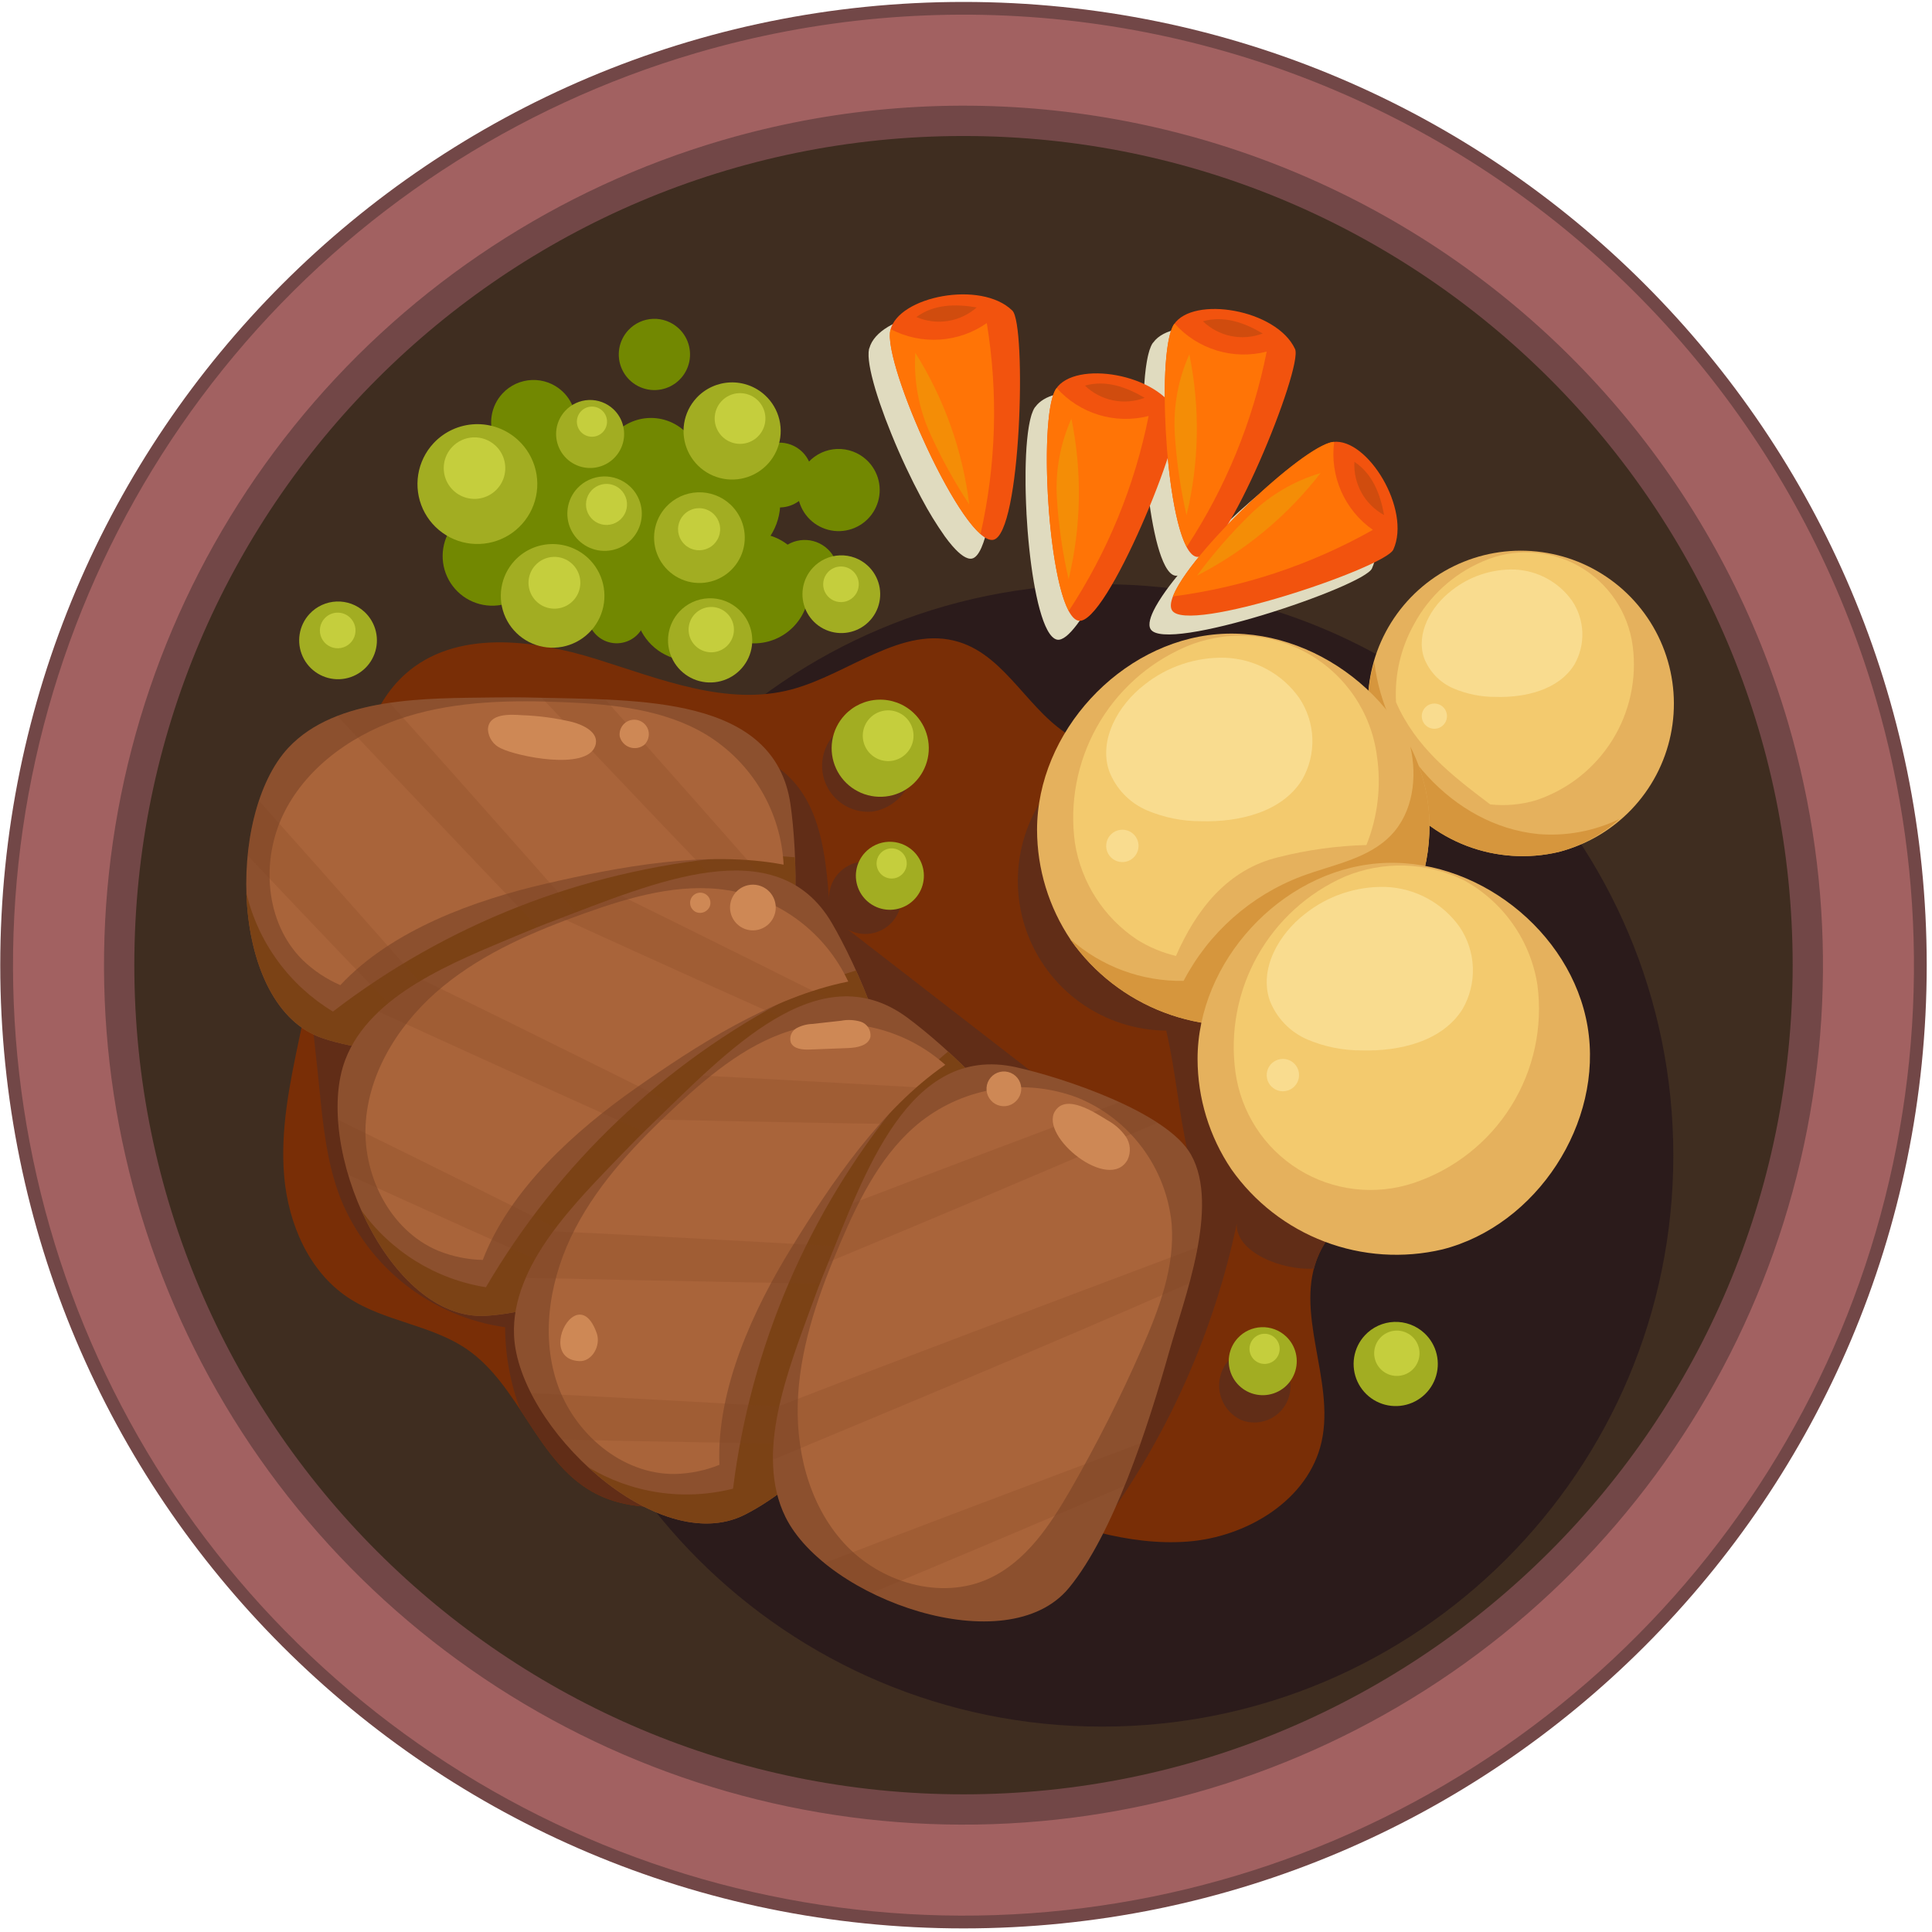 <svg width="192" height="192" viewBox="0 0 192 192" fill="none" xmlns="http://www.w3.org/2000/svg">
<path d="M95.75 191.642C148.618 191.642 191.475 148.784 191.475 95.917C191.475 43.05 148.618 0.192 95.75 0.192C42.883 0.192 0.025 43.05 0.025 95.917C0.025 148.784 42.883 191.642 95.75 191.642Z" fill="#724747"/>
<path d="M95.751 178.319C141.26 178.319 178.153 141.426 178.153 95.917C178.153 50.408 141.26 13.515 95.751 13.515C50.241 13.515 13.349 50.408 13.349 95.917C13.349 141.426 50.241 178.319 95.751 178.319Z" fill="#3F2D20"/>
<path d="M186.381 69.303C191.645 87.228 191.474 106.311 185.892 124.14C180.31 141.968 169.567 157.741 155.02 169.463C140.474 181.186 122.778 188.332 104.171 189.997C85.563 191.663 66.88 187.773 50.483 178.821C34.086 169.868 20.712 156.254 12.052 139.7C3.393 123.147 -0.164 104.397 1.832 85.822C3.829 67.247 11.288 49.681 23.268 35.346C35.247 21.011 51.208 10.549 69.133 5.285C81.035 1.79 93.509 0.673 105.843 1.998C118.177 3.324 130.129 7.066 141.016 13.011C151.904 18.955 161.514 26.986 169.297 36.645C177.081 46.303 182.886 57.401 186.381 69.303ZM71.684 13.962C55.475 18.722 41.042 28.181 30.209 41.144C19.376 54.107 12.63 69.991 10.825 86.788C9.019 103.585 12.235 120.54 20.066 135.509C27.896 150.478 39.99 162.788 54.817 170.884C69.644 178.98 86.539 182.497 103.365 180.991C120.191 179.485 136.193 173.024 149.347 162.423C162.501 151.823 172.216 137.56 177.263 121.438C182.311 105.317 182.465 88.06 177.705 71.851C174.545 61.089 169.296 51.054 162.257 42.32C155.219 33.586 146.529 26.324 136.684 20.949C126.839 15.573 116.032 12.19 104.879 10.991C93.726 9.792 82.447 10.802 71.684 13.962Z" fill="#A26161"/>
<path d="M109.528 171.589C140.879 171.589 166.293 146.174 166.293 114.824C166.293 83.474 140.879 58.059 109.528 58.059C78.178 58.059 52.763 83.474 52.763 114.824C52.763 146.174 78.178 171.589 109.528 171.589Z" fill="#2B1B1B"/>
<path d="M86.401 34.586C86.391 34.622 86.37 34.654 86.362 34.686C86.323 34.891 86.308 35.1 86.318 35.309C86.318 35.343 86.318 35.374 86.318 35.409C86.331 35.677 86.36 35.944 86.403 36.209C86.412 36.264 86.421 36.318 86.43 36.375C86.481 36.675 86.547 36.994 86.63 37.34C86.643 37.395 86.659 37.453 86.673 37.51C86.764 37.876 86.866 38.258 86.987 38.664L87.001 38.711C87.123 39.117 87.26 39.544 87.409 39.983C87.427 40.036 87.444 40.088 87.462 40.142C87.611 40.578 87.773 41.028 87.945 41.486C87.971 41.558 87.998 41.629 88.025 41.701C88.199 42.162 88.382 42.629 88.575 43.101L88.652 43.288C88.852 43.788 89.066 44.288 89.285 44.788C89.514 45.312 89.75 45.834 89.994 46.354L90.024 46.419C90.258 46.919 90.498 47.413 90.74 47.899L90.811 48.041C91.053 48.523 91.296 48.993 91.542 49.452L91.597 49.552C92.278 50.844 93.041 52.09 93.882 53.284L93.928 53.348C94.164 53.671 94.394 53.964 94.619 54.223L94.665 54.276C95.408 55.126 96.072 55.602 96.579 55.513C99.379 55.013 99.898 34.128 98.491 32.74C95.415 29.709 87.314 31.294 86.401 34.586Z" fill="#E0DBBF"/>
<path d="M130.47 45.792C130.433 45.792 130.395 45.786 130.359 45.792C130.153 45.826 129.952 45.884 129.759 45.965C129.727 45.977 129.698 45.986 129.666 46C129.421 46.104 129.182 46.222 128.95 46.353L128.801 46.436C128.539 46.587 128.262 46.758 127.968 46.953L127.821 47.053C127.509 47.263 127.186 47.491 126.846 47.744L126.812 47.769C126.473 48.023 126.12 48.299 125.759 48.588L125.624 48.697C125.268 48.985 124.904 49.29 124.534 49.607L124.356 49.76C123.985 50.081 123.611 50.412 123.233 50.754L123.083 50.891C122.689 51.252 122.294 51.62 121.898 51.997C121.486 52.392 121.077 52.792 120.673 53.197L120.623 53.246C120.375 53.496 120.13 53.747 119.888 53.998C123.188 48.528 127.188 37.863 126.581 36.554C124.767 32.63 116.626 31.267 114.615 34.029C114.593 34.059 114.562 34.082 114.542 34.113C114.481 34.209 114.428 34.309 114.382 34.413C114.366 34.449 114.352 34.491 114.337 34.529C114.303 34.613 114.271 34.699 114.237 34.795C114.22 34.849 114.204 34.907 114.188 34.965C114.16 35.059 114.134 35.154 114.109 35.258C114.093 35.323 114.078 35.391 114.063 35.458C114.04 35.566 114.018 35.677 113.996 35.793C113.982 35.867 113.969 35.942 113.957 36.019C113.936 36.142 113.917 36.27 113.898 36.401C113.887 36.481 113.876 36.559 113.865 36.641C113.847 36.784 113.83 36.934 113.814 37.086C113.805 37.164 113.796 37.24 113.788 37.32C113.77 37.513 113.754 37.713 113.739 37.92C113.739 37.965 113.731 38.007 113.728 38.053C113.71 38.303 113.696 38.561 113.683 38.826C113.683 38.911 113.676 38.999 113.673 39.085C113.665 39.268 113.658 39.453 113.653 39.642C113.653 39.756 113.648 39.873 113.645 39.989C113.645 40.155 113.638 40.321 113.636 40.489C113.636 40.619 113.636 40.749 113.636 40.88C113.636 41.041 113.636 41.204 113.636 41.367V41.374C110.725 38.722 104.607 38.082 102.899 40.426C102.877 40.456 102.846 40.479 102.826 40.51C102.765 40.606 102.712 40.706 102.666 40.81C102.65 40.846 102.635 40.89 102.62 40.93C102.586 41.013 102.554 41.098 102.52 41.193C102.503 41.246 102.487 41.304 102.471 41.361C102.444 41.455 102.418 41.551 102.393 41.654C102.377 41.719 102.362 41.787 102.347 41.854C102.324 41.961 102.302 42.071 102.281 42.186C102.267 42.261 102.253 42.336 102.24 42.414C102.22 42.536 102.201 42.662 102.183 42.791C102.171 42.871 102.16 42.951 102.149 43.034C102.131 43.175 102.115 43.323 102.099 43.473C102.09 43.553 102.081 43.63 102.073 43.712C102.055 43.903 102.038 44.102 102.023 44.305C102.023 44.35 102.016 44.392 102.012 44.438C101.994 44.689 101.979 44.948 101.967 45.213C101.967 45.291 101.961 45.373 101.958 45.452C101.95 45.64 101.942 45.829 101.937 46.024C101.937 46.138 101.932 46.255 101.929 46.371C101.929 46.536 101.922 46.701 101.92 46.871C101.92 47.002 101.92 47.134 101.92 47.271C101.92 47.431 101.92 47.591 101.92 47.752C101.92 47.89 101.92 48.028 101.92 48.167C101.92 48.329 101.92 48.494 101.927 48.658C101.927 48.802 101.933 48.946 101.937 49.091C101.941 49.236 101.946 49.401 101.951 49.557C101.956 49.713 101.962 49.872 101.967 50.031C101.973 50.174 101.98 50.319 101.987 50.464C101.995 50.633 102.002 50.801 102.011 50.971C102.011 50.995 102.011 51.018 102.011 51.041C102.037 51.513 102.068 51.986 102.104 52.46C102.112 52.566 102.118 52.671 102.127 52.776C102.143 52.976 102.161 53.176 102.178 53.376C102.187 53.484 102.196 53.592 102.206 53.698C102.225 53.898 102.245 54.098 102.265 54.298C102.276 54.403 102.287 54.508 102.298 54.614C102.32 54.814 102.342 55.014 102.365 55.214C102.376 55.314 102.387 55.404 102.399 55.498C102.424 55.703 102.45 55.906 102.476 56.107C102.487 56.187 102.498 56.266 102.509 56.345C102.539 56.557 102.568 56.767 102.599 56.974C102.606 57.022 102.614 57.069 102.621 57.116C102.774 58.106 102.949 59.03 103.146 59.856C103.155 59.895 103.164 59.936 103.174 59.975C103.217 60.15 103.261 60.318 103.306 60.483C103.32 60.536 103.334 60.588 103.349 60.64C103.392 60.797 103.437 60.946 103.483 61.093C103.499 61.145 103.515 61.193 103.532 61.248C103.578 61.389 103.624 61.524 103.671 61.654C103.688 61.701 103.706 61.746 103.723 61.791C103.772 61.919 103.823 62.044 103.872 62.159C103.887 62.194 103.903 62.225 103.918 62.259C103.972 62.378 104.027 62.494 104.083 62.599C104.383 63.156 104.708 63.499 105.058 63.569C107.111 63.95 111.875 53.599 113.925 47.38C113.942 47.564 113.961 47.746 113.979 47.929L114.013 48.251C114.035 48.451 114.056 48.644 114.079 48.839C114.091 48.939 114.103 49.039 114.115 49.139C114.14 49.339 114.165 49.537 114.191 49.732C114.202 49.819 114.215 49.905 114.227 49.992C114.255 50.197 114.284 50.402 114.314 50.603C114.323 50.66 114.332 50.713 114.34 50.769C114.493 51.755 114.668 52.676 114.864 53.498C114.873 53.536 114.882 53.576 114.891 53.614C114.934 53.787 114.977 53.953 115.021 54.114L115.066 54.282C115.109 54.436 115.153 54.582 115.199 54.728C115.216 54.783 115.233 54.837 115.25 54.889C115.295 55.028 115.341 55.163 115.388 55.289C115.406 55.338 115.424 55.389 115.443 55.432C115.491 55.558 115.543 55.681 115.589 55.795C115.605 55.832 115.622 55.866 115.638 55.902C115.692 56.019 115.745 56.135 115.801 56.237C116.101 56.795 116.427 57.143 116.779 57.208C116.861 57.221 116.944 57.218 117.024 57.201C116.441 57.915 115.924 58.596 115.502 59.227L115.461 59.289C115.239 59.622 115.044 59.938 114.876 60.237L114.842 60.299C114.299 61.287 114.081 62.072 114.342 62.517C115.768 64.972 135.522 58.29 136.342 56.496C138.133 52.565 133.868 45.517 130.47 45.792Z" fill="#E0DBBF"/>
<path d="M83.322 145.999C79.139 146.365 75.182 147.985 71.105 148.986C67.028 149.987 62.489 150.308 58.837 148.236C53.331 145.112 51.625 137.685 46.412 134.093C42.852 131.641 38.155 131.338 34.562 128.934C30.681 126.334 28.662 121.603 28.246 116.952C27.83 112.301 28.798 107.652 29.762 103.082L34.762 79.392C35.713 74.883 36.843 70.055 40.28 66.985C45.235 62.558 52.908 63.519 59.252 65.495C65.596 67.471 72.236 70.225 78.657 68.517C84.357 67 89.678 62.056 95.31 63.803C100.052 65.275 102.274 70.852 106.61 73.273C113.125 76.912 122.451 72.497 128.227 77.222C131.627 80.007 132.312 84.872 134.499 88.689C136.637 92.42 140.192 95.089 143.042 98.306C145.892 101.523 148.137 105.941 146.807 110.03C144.555 116.957 134.157 117.96 131.107 124.576C128.465 130.311 132.707 137.104 131.339 143.268C130.047 149.074 123.914 152.768 117.983 153.204C112.052 153.64 106.254 151.571 100.661 149.546C95.068 147.521 89.247 145.482 83.322 145.999Z" fill="#792E06"/>
<path d="M121.866 135.484C121.539 135.94 121.319 136.462 121.219 137.014C121.119 137.565 121.143 138.132 121.29 138.673C121.436 139.214 121.701 139.716 122.064 140.142C122.428 140.569 122.882 140.909 123.394 141.138C124.014 141.369 124.685 141.425 125.335 141.299C125.984 141.174 126.587 140.871 127.076 140.426C127.565 139.98 127.922 139.408 128.107 138.773C128.292 138.138 128.299 137.464 128.126 136.826C127.954 136.187 127.609 135.608 127.129 135.153C126.649 134.698 126.052 134.383 125.405 134.245C124.758 134.106 124.086 134.148 123.461 134.367C122.837 134.586 122.285 134.972 121.866 135.484Z" fill="#612D17"/>
<path d="M90.467 74.275C90.13 73.502 89.585 72.837 88.894 72.353C88.202 71.87 87.391 71.588 86.549 71.537C85.706 71.486 84.867 71.669 84.122 72.066C83.378 72.463 82.758 73.058 82.33 73.785C81.903 74.513 81.685 75.344 81.701 76.188C81.716 77.031 81.965 77.854 82.419 78.565C82.873 79.276 83.515 79.847 84.273 80.216C85.032 80.585 85.878 80.737 86.718 80.655C87.416 80.543 88.08 80.278 88.664 79.879C89.248 79.48 89.736 78.957 90.094 78.348C90.452 77.738 90.672 77.057 90.736 76.353C90.8 75.649 90.708 74.939 90.467 74.275Z" fill="#612D17"/>
<path d="M108.267 152.042C107.517 150.692 106.597 149.353 105.993 147.976C103.693 142.744 106.073 136.748 108.434 131.545C110.795 126.342 113.181 120.351 110.895 115.114C109.53 111.988 106.727 109.767 104.03 107.678L84.275 92.383C84.978 92.763 85.788 92.899 86.576 92.768C87.365 92.638 88.087 92.249 88.63 91.662C89.173 91.076 89.505 90.326 89.575 89.529C89.644 88.733 89.447 87.937 89.014 87.265C88.58 86.594 87.936 86.085 87.182 85.82C86.428 85.555 85.607 85.549 84.849 85.802C84.091 86.055 83.439 86.552 82.995 87.217C82.551 87.882 82.341 88.675 82.397 89.472C82.069 85.028 81.538 80.145 78.297 77.092C75.421 74.385 71.157 73.862 67.209 73.777C58.794 73.597 50.154 74.866 42.803 78.963C38.964 81.096 35.631 84.035 33.035 87.578C32.141 91.816 31.247 96.054 30.352 100.291L30.631 100.538H30.933C31.18 103.038 31.483 105.597 31.733 108.102C32.105 111.858 32.489 115.672 33.877 119.183C35.251 122.543 37.48 125.485 40.344 127.717C43.208 129.948 46.605 131.391 50.2 131.902C50.208 134.714 50.723 137.502 51.719 140.131C53.761 143.225 55.672 146.44 58.836 148.231C62.487 150.303 67.025 149.982 71.103 148.981C75.181 147.98 79.138 146.36 83.32 145.995C89.246 145.477 95.064 147.515 100.657 149.54C103.155 150.448 105.695 151.35 108.267 152.042Z" fill="#612D17"/>
<path d="M137.673 110.465C136.765 101.942 135.394 93.247 131.223 85.759C128.773 81.299 125.21 77.549 120.88 74.876C116.809 74.676 112.38 75.315 108.58 74.101L106.52 76.095C104.175 78.044 102.485 80.665 101.679 83.606C100.873 86.546 100.989 89.663 102.012 92.535C103.036 95.407 104.916 97.895 107.4 99.664C109.883 101.432 112.85 102.395 115.899 102.422C116.843 106.456 117.135 110.603 118.079 114.637C111.852 125.643 109.062 138.26 110.069 150.865C116.307 142.103 120.676 132.152 122.904 121.629C122.804 124.482 127.484 126.29 130.583 126.071C130.712 125.557 130.886 125.055 131.103 124.571C132.387 121.784 134.979 119.994 137.714 118.337C138.073 115.724 138.059 113.074 137.673 110.465Z" fill="#612D17"/>
<path d="M52.281 51.642C52.997 52.306 53.499 53.167 53.725 54.117C53.951 55.066 53.89 56.062 53.55 56.977C53.211 57.892 52.607 58.685 51.816 59.257C51.026 59.83 50.083 60.154 49.108 60.191C48.132 60.227 47.168 59.973 46.337 59.462C45.506 58.95 44.845 58.203 44.438 57.316C44.031 56.429 43.897 55.441 44.051 54.477C44.206 53.514 44.642 52.618 45.306 51.902C45.747 51.427 46.277 51.043 46.867 50.773C47.456 50.503 48.092 50.352 48.74 50.327C49.388 50.303 50.034 50.407 50.641 50.633C51.249 50.858 51.806 51.201 52.281 51.642Z" fill="#728801"/>
<path d="M55.886 38.885C56.497 39.452 56.926 40.187 57.119 40.997C57.312 41.808 57.26 42.657 56.97 43.438C56.68 44.219 56.165 44.897 55.49 45.385C54.815 45.873 54.011 46.151 53.178 46.182C52.346 46.213 51.523 45.996 50.813 45.559C50.104 45.123 49.54 44.486 49.192 43.728C48.845 42.971 48.73 42.128 48.862 41.305C48.994 40.483 49.367 39.718 49.934 39.107C50.694 38.288 51.748 37.805 52.864 37.764C53.98 37.722 55.067 38.125 55.886 38.885Z" fill="#728801"/>
<path d="M67.441 32.627C67.954 33.103 68.316 33.721 68.478 34.403C68.641 35.084 68.598 35.798 68.355 36.455C68.111 37.112 67.678 37.682 67.111 38.093C66.543 38.504 65.867 38.737 65.166 38.763C64.466 38.79 63.774 38.608 63.178 38.24C62.581 37.873 62.107 37.337 61.815 36.7C61.523 36.063 61.427 35.354 61.538 34.662C61.65 33.97 61.964 33.327 62.441 32.814C63.079 32.127 63.964 31.721 64.902 31.686C65.839 31.651 66.752 31.99 67.441 32.627Z" fill="#728801"/>
<path d="M68.05 42.854C68.766 43.518 69.268 44.38 69.494 45.329C69.72 46.279 69.659 47.275 69.32 48.19C68.98 49.105 68.376 49.899 67.586 50.471C66.795 51.043 65.852 51.368 64.876 51.404C63.901 51.441 62.936 51.187 62.105 50.675C61.273 50.164 60.613 49.417 60.206 48.529C59.799 47.642 59.664 46.654 59.819 45.69C59.973 44.726 60.41 43.83 61.074 43.114C61.515 42.639 62.046 42.255 62.635 41.985C63.224 41.715 63.861 41.563 64.508 41.539C65.156 41.515 65.802 41.619 66.41 41.844C67.018 42.07 67.575 42.413 68.05 42.854Z" fill="#728801"/>
<path d="M62.333 45.307C63.368 46.267 64.094 47.512 64.421 48.885C64.748 50.258 64.66 51.696 64.169 53.019C63.678 54.342 62.806 55.49 61.663 56.317C60.519 57.145 59.156 57.614 57.746 57.667C56.336 57.72 54.942 57.353 53.74 56.614C52.538 55.874 51.583 54.795 50.995 53.512C50.406 52.229 50.211 50.801 50.435 49.408C50.658 48.014 51.289 46.718 52.249 45.684C53.537 44.297 55.322 43.478 57.213 43.407C59.104 43.337 60.946 44.02 62.333 45.307Z" fill="#728801"/>
<path d="M66.704 51.56C67.482 52.282 68.028 53.218 68.274 54.25C68.52 55.283 68.454 56.365 68.085 57.359C67.716 58.354 67.059 59.217 66.2 59.839C65.34 60.461 64.315 60.814 63.255 60.854C62.195 60.893 61.146 60.618 60.243 60.062C59.339 59.505 58.621 58.694 58.178 57.729C57.736 56.765 57.59 55.691 57.758 54.643C57.926 53.595 58.401 52.621 59.122 51.843C59.602 51.327 60.178 50.91 60.818 50.616C61.459 50.322 62.151 50.158 62.855 50.131C63.559 50.105 64.261 50.218 64.922 50.463C65.582 50.708 66.188 51.081 66.704 51.56Z" fill="#728801"/>
<path d="M63.258 58.901C63.679 59.291 63.975 59.797 64.108 60.355C64.241 60.913 64.206 61.498 64.006 62.036C63.807 62.574 63.453 63.041 62.988 63.377C62.523 63.714 61.969 63.905 61.395 63.926C60.822 63.948 60.255 63.799 59.767 63.498C59.278 63.197 58.89 62.758 58.651 62.236C58.412 61.715 58.333 61.134 58.424 60.568C58.515 60.001 58.773 59.474 59.163 59.054C59.686 58.491 60.411 58.159 61.179 58.13C61.947 58.102 62.694 58.379 63.258 58.901Z" fill="#728801"/>
<path d="M72.378 56.093C73.179 56.837 73.742 57.801 73.995 58.864C74.248 59.928 74.18 61.042 73.799 62.066C73.419 63.091 72.743 63.98 71.858 64.62C70.972 65.261 69.917 65.625 68.825 65.665C67.732 65.706 66.653 65.422 65.722 64.849C64.791 64.276 64.051 63.44 63.596 62.447C63.14 61.453 62.989 60.347 63.163 59.268C63.336 58.189 63.825 57.185 64.568 56.384C65.062 55.852 65.656 55.423 66.315 55.12C66.975 54.818 67.688 54.648 68.413 54.621C69.138 54.594 69.862 54.71 70.542 54.963C71.222 55.215 71.846 55.599 72.378 56.093Z" fill="#728801"/>
<path d="M79.665 44.85C80.132 45.283 80.46 45.845 80.607 46.464C80.754 47.084 80.715 47.733 80.493 48.33C80.272 48.926 79.878 49.444 79.362 49.817C78.847 50.19 78.232 50.402 77.596 50.426C76.959 50.45 76.33 50.284 75.788 49.951C75.246 49.617 74.815 49.13 74.55 48.551C74.284 47.973 74.196 47.329 74.297 46.7C74.398 46.071 74.682 45.487 75.115 45.02C75.403 44.71 75.749 44.46 76.133 44.283C76.517 44.107 76.933 44.008 77.355 43.992C77.778 43.977 78.199 44.044 78.596 44.191C78.992 44.339 79.356 44.562 79.665 44.85Z" fill="#728801"/>
<path d="M82.234 54.548C82.716 54.995 83.055 55.576 83.207 56.216C83.359 56.856 83.319 57.527 83.09 58.143C82.861 58.76 82.454 59.295 81.922 59.681C81.389 60.067 80.753 60.286 80.096 60.31C79.439 60.335 78.789 60.164 78.228 59.819C77.668 59.474 77.223 58.971 76.948 58.373C76.674 57.775 76.583 57.109 76.688 56.46C76.792 55.81 77.086 55.206 77.534 54.724C78.133 54.078 78.966 53.696 79.847 53.663C80.728 53.63 81.587 53.948 82.234 54.548Z" fill="#728801"/>
<path d="M75.588 45.458C76.474 46.281 77.097 47.348 77.377 48.525C77.657 49.702 77.582 50.935 77.162 52.069C76.741 53.203 75.993 54.187 75.013 54.896C74.033 55.605 72.865 56.008 71.656 56.053C70.447 56.098 69.252 55.784 68.222 55.15C67.192 54.516 66.373 53.591 65.868 52.491C65.364 51.392 65.197 50.167 65.389 48.973C65.58 47.779 66.122 46.668 66.945 45.781C68.048 44.592 69.578 43.89 71.199 43.83C72.82 43.769 74.398 44.355 75.588 45.458Z" fill="#728801"/>
<path d="M74.934 63.937C77.957 63.937 80.406 61.487 80.406 58.465C80.406 55.443 77.957 52.993 74.934 52.993C71.912 52.993 69.462 55.443 69.462 58.465C69.462 61.487 71.912 63.937 74.934 63.937Z" fill="#728801"/>
<path d="M86.117 45.705C86.71 46.254 87.126 46.967 87.313 47.753C87.5 48.539 87.45 49.362 87.169 50.12C86.888 50.877 86.389 51.534 85.734 52.008C85.08 52.481 84.3 52.75 83.493 52.78C82.685 52.81 81.887 52.601 81.199 52.177C80.511 51.754 79.965 51.136 79.628 50.402C79.291 49.668 79.18 48.85 79.307 48.053C79.435 47.255 79.797 46.513 80.346 45.921C81.083 45.127 82.105 44.659 83.187 44.618C84.269 44.578 85.323 44.969 86.117 45.705Z" fill="#728801"/>
<path d="M58.422 55.442C59.168 56.135 59.693 57.034 59.928 58.025C60.164 59.015 60.101 60.054 59.747 61.009C59.392 61.964 58.763 62.792 57.938 63.389C57.112 63.987 56.129 64.326 55.111 64.364C54.093 64.402 53.087 64.137 52.219 63.603C51.352 63.069 50.662 62.29 50.237 61.364C49.813 60.438 49.672 59.408 49.834 58.402C49.995 57.396 50.451 56.461 51.144 55.714C52.073 54.713 53.361 54.122 54.726 54.071C56.091 54.02 57.42 54.513 58.422 55.442Z" fill="#A2AD22"/>
<path d="M72.573 50.126C73.227 50.733 73.686 51.519 73.892 52.386C74.099 53.253 74.044 54.162 73.734 54.998C73.423 55.834 72.872 56.559 72.15 57.081C71.428 57.604 70.567 57.901 69.676 57.934C68.785 57.967 67.905 57.736 67.146 57.268C66.386 56.801 65.783 56.119 65.411 55.309C65.04 54.499 64.917 53.596 65.058 52.716C65.199 51.836 65.598 51.018 66.204 50.364C67.017 49.488 68.145 48.971 69.34 48.926C70.534 48.882 71.697 49.313 72.573 50.126Z" fill="#A2AD22"/>
<path d="M73.42 60.572C74.026 61.135 74.453 61.865 74.644 62.671C74.836 63.476 74.785 64.32 74.497 65.096C74.209 65.872 73.697 66.545 73.027 67.03C72.356 67.516 71.557 67.791 70.73 67.822C69.902 67.853 69.085 67.638 68.38 67.204C67.675 66.77 67.114 66.137 66.769 65.385C66.424 64.632 66.31 63.794 66.441 62.977C66.572 62.16 66.943 61.4 67.506 60.793C68.261 59.98 69.308 59.499 70.417 59.458C71.526 59.416 72.606 59.817 73.42 60.572Z" fill="#A2AD22"/>
<path d="M60.945 40.652C61.435 41.107 61.779 41.697 61.933 42.347C62.088 42.998 62.047 43.679 61.814 44.306C61.581 44.932 61.168 45.476 60.626 45.868C60.085 46.26 59.439 46.482 58.771 46.507C58.103 46.532 57.443 46.358 56.873 46.008C56.304 45.657 55.851 45.146 55.573 44.538C55.294 43.931 55.202 43.254 55.308 42.594C55.414 41.934 55.713 41.32 56.168 40.83C56.47 40.505 56.833 40.242 57.236 40.057C57.64 39.872 58.076 39.768 58.519 39.752C58.963 39.735 59.405 39.806 59.822 39.961C60.238 40.115 60.619 40.35 60.945 40.652Z" fill="#A2AD22"/>
<path d="M51.493 43.742C52.357 44.543 52.963 45.583 53.236 46.728C53.508 47.874 53.435 49.075 53.025 50.179C52.615 51.283 51.887 52.241 50.933 52.932C49.979 53.622 48.841 54.014 47.664 54.058C46.487 54.102 45.324 53.796 44.321 53.178C43.318 52.561 42.52 51.66 42.029 50.59C41.538 49.519 41.376 48.327 41.562 47.164C41.749 46.001 42.276 44.919 43.077 44.056C43.609 43.483 44.249 43.02 44.96 42.694C45.671 42.368 46.439 42.185 47.22 42.156C48.002 42.127 48.781 42.252 49.515 42.524C50.248 42.796 50.92 43.21 51.493 43.742Z" fill="#A2AD22"/>
<path d="M76.041 39.291C76.741 39.941 77.233 40.783 77.454 41.712C77.675 42.641 77.615 43.615 77.283 44.51C76.951 45.405 76.361 46.181 75.587 46.741C74.813 47.301 73.891 47.619 72.937 47.654C71.983 47.69 71.04 47.442 70.226 46.941C69.413 46.441 68.767 45.711 68.368 44.843C67.97 43.975 67.838 43.009 67.99 42.066C68.141 41.123 68.568 40.246 69.217 39.546C69.648 39.081 70.167 38.706 70.743 38.441C71.32 38.177 71.943 38.029 72.576 38.005C73.21 37.981 73.842 38.083 74.437 38.303C75.031 38.524 75.576 38.86 76.041 39.291Z" fill="#A2AD22"/>
<path d="M86.24 56.221C86.799 56.741 87.192 57.416 87.369 58.159C87.545 58.902 87.497 59.681 87.231 60.398C86.965 61.114 86.492 61.735 85.873 62.182C85.253 62.63 84.515 62.883 83.751 62.911C82.988 62.94 82.233 62.74 81.583 62.34C80.933 61.938 80.416 61.354 80.098 60.659C79.78 59.964 79.675 59.191 79.796 58.437C79.918 57.682 80.26 56.981 80.781 56.421C81.478 55.671 82.445 55.228 83.469 55.191C84.492 55.153 85.489 55.524 86.24 56.221Z" fill="#A2AD22"/>
<path d="M62.598 48.334C63.135 48.832 63.512 49.477 63.681 50.189C63.851 50.9 63.806 51.646 63.552 52.332C63.298 53.018 62.846 53.614 62.254 54.043C61.661 54.472 60.955 54.716 60.224 54.744C59.493 54.772 58.77 54.583 58.146 54.2C57.523 53.817 57.027 53.258 56.721 52.593C56.415 51.929 56.313 51.188 56.428 50.466C56.543 49.743 56.87 49.071 57.366 48.534C57.697 48.177 58.094 47.889 58.536 47.686C58.978 47.482 59.455 47.368 59.941 47.35C60.427 47.331 60.912 47.408 61.368 47.577C61.824 47.746 62.242 48.004 62.598 48.334Z" fill="#A2AD22"/>
<path d="M49.234 44.278C49.678 44.689 49.99 45.222 50.13 45.811C50.271 46.399 50.234 47.016 50.024 47.584C49.814 48.151 49.441 48.643 48.951 48.998C48.461 49.353 47.877 49.555 47.272 49.578C46.668 49.601 46.07 49.444 45.554 49.127C45.039 48.81 44.629 48.348 44.377 47.798C44.125 47.248 44.041 46.636 44.137 46.038C44.232 45.441 44.503 44.886 44.915 44.442C45.466 43.848 46.23 43.497 47.04 43.466C47.85 43.435 48.639 43.727 49.234 44.278Z" fill="#C5CE3D"/>
<path d="M56.849 56.027C57.223 56.374 57.485 56.823 57.603 57.318C57.721 57.814 57.689 58.333 57.512 58.811C57.335 59.288 57.02 59.702 56.608 60.001C56.195 60.299 55.703 60.469 55.194 60.488C54.685 60.507 54.182 60.375 53.748 60.108C53.315 59.841 52.97 59.451 52.757 58.988C52.545 58.525 52.475 58.01 52.555 57.507C52.636 57.004 52.864 56.536 53.21 56.163C53.675 55.663 54.319 55.367 55.002 55.342C55.684 55.316 56.349 55.563 56.849 56.027Z" fill="#C5CE3D"/>
<path d="M61.66 48.635C61.956 48.909 62.164 49.265 62.257 49.657C62.351 50.05 62.326 50.461 62.186 50.839C62.045 51.217 61.796 51.545 61.469 51.782C61.143 52.018 60.753 52.153 60.35 52.168C59.947 52.183 59.549 52.078 59.205 51.867C58.862 51.655 58.589 51.347 58.42 50.98C58.252 50.614 58.197 50.206 58.261 49.807C58.325 49.409 58.505 49.039 58.779 48.743C58.961 48.547 59.18 48.388 59.424 48.277C59.667 48.165 59.93 48.102 60.197 48.092C60.465 48.082 60.732 48.125 60.983 48.218C61.234 48.311 61.464 48.453 61.66 48.635Z" fill="#C5CE3D"/>
<path d="M59.849 40.806C60.066 41.008 60.219 41.27 60.287 41.558C60.356 41.847 60.337 42.149 60.234 42.427C60.13 42.705 59.947 42.946 59.707 43.12C59.467 43.294 59.18 43.392 58.884 43.403C58.588 43.414 58.295 43.338 58.042 43.182C57.79 43.027 57.589 42.801 57.465 42.531C57.341 42.262 57.3 41.962 57.346 41.669C57.393 41.376 57.525 41.104 57.726 40.886C57.86 40.741 58.022 40.624 58.201 40.542C58.38 40.459 58.574 40.413 58.771 40.406C58.968 40.398 59.165 40.43 59.35 40.498C59.535 40.567 59.705 40.672 59.849 40.806Z" fill="#C5CE3D"/>
<path d="M127.789 132.794C128.279 133.249 128.624 133.839 128.778 134.489C128.933 135.139 128.892 135.821 128.659 136.448C128.427 137.075 128.013 137.618 127.472 138.01C126.93 138.402 126.284 138.625 125.616 138.65C124.948 138.674 124.288 138.501 123.718 138.15C123.149 137.8 122.696 137.288 122.418 136.68C122.139 136.073 122.047 135.396 122.153 134.736C122.259 134.076 122.558 133.462 123.013 132.972C123.623 132.315 124.469 131.928 125.364 131.894C126.26 131.861 127.132 132.185 127.789 132.794Z" fill="#A2AD22"/>
<path d="M126.694 132.949C126.912 133.151 127.064 133.413 127.132 133.701C127.201 133.99 127.182 134.292 127.079 134.57C126.976 134.848 126.792 135.089 126.552 135.263C126.312 135.437 126.026 135.535 125.729 135.546C125.433 135.558 125.14 135.481 124.888 135.325C124.635 135.17 124.434 134.944 124.31 134.674C124.186 134.405 124.145 134.105 124.191 133.812C124.238 133.519 124.37 133.247 124.571 133.029C124.705 132.884 124.867 132.767 125.046 132.685C125.225 132.602 125.419 132.556 125.616 132.549C125.814 132.541 126.01 132.573 126.195 132.641C126.38 132.71 126.55 132.815 126.694 132.949Z" fill="#C5CE3D"/>
<path d="M90.734 84.556C91.224 85.011 91.568 85.601 91.723 86.251C91.878 86.901 91.836 87.583 91.603 88.21C91.371 88.837 90.958 89.38 90.416 89.772C89.874 90.164 89.229 90.387 88.561 90.412C87.892 90.436 87.232 90.263 86.663 89.912C86.093 89.562 85.641 89.05 85.362 88.442C85.084 87.835 84.991 87.158 85.097 86.498C85.203 85.838 85.503 85.224 85.958 84.734C86.26 84.409 86.623 84.146 87.026 83.961C87.429 83.776 87.865 83.672 88.309 83.656C88.752 83.639 89.195 83.71 89.611 83.865C90.027 84.019 90.408 84.254 90.734 84.556Z" fill="#A2AD22"/>
<path d="M89.633 84.711C89.85 84.913 90.003 85.175 90.071 85.463C90.139 85.752 90.121 86.054 90.017 86.332C89.914 86.61 89.73 86.851 89.49 87.025C89.25 87.198 88.963 87.297 88.667 87.308C88.371 87.319 88.078 87.242 87.825 87.087C87.573 86.931 87.372 86.704 87.248 86.435C87.124 86.166 87.083 85.866 87.13 85.573C87.177 85.28 87.309 85.008 87.51 84.79C87.644 84.645 87.806 84.528 87.985 84.446C88.165 84.364 88.358 84.317 88.556 84.31C88.753 84.303 88.95 84.334 89.135 84.403C89.319 84.472 89.489 84.577 89.633 84.711Z" fill="#C5CE3D"/>
<path d="M75.26 39.742C75.626 40.081 75.882 40.521 75.998 41.006C76.113 41.491 76.082 42 75.908 42.467C75.735 42.934 75.427 43.34 75.022 43.632C74.619 43.924 74.137 44.09 73.639 44.109C73.141 44.127 72.648 43.998 72.224 43.736C71.799 43.475 71.462 43.094 71.254 42.641C71.046 42.188 70.977 41.683 71.056 41.191C71.135 40.699 71.358 40.241 71.697 39.875C72.151 39.385 72.783 39.096 73.451 39.071C74.119 39.046 74.77 39.287 75.26 39.742Z" fill="#C5CE3D"/>
<path d="M90.76 70.819C91.459 71.469 91.951 72.311 92.172 73.24C92.393 74.169 92.334 75.143 92.001 76.038C91.669 76.933 91.079 77.71 90.305 78.269C89.532 78.829 88.609 79.147 87.655 79.182C86.701 79.218 85.758 78.97 84.945 78.469C84.131 77.969 83.485 77.239 83.087 76.371C82.689 75.503 82.557 74.537 82.708 73.594C82.859 72.651 83.286 71.774 83.936 71.074C84.807 70.135 86.015 69.581 87.295 69.534C88.574 69.486 89.821 69.948 90.76 70.819Z" fill="#A2AD22"/>
<path d="M89.979 71.266C90.344 71.605 90.601 72.046 90.717 72.531C90.833 73.016 90.802 73.525 90.628 73.993C90.455 74.46 90.146 74.866 89.742 75.158C89.338 75.451 88.856 75.617 88.358 75.636C87.859 75.654 87.366 75.525 86.942 75.263C86.517 75.001 86.179 74.62 85.971 74.166C85.763 73.713 85.695 73.208 85.774 72.715C85.853 72.223 86.076 71.765 86.416 71.399C86.641 71.156 86.912 70.96 87.213 70.822C87.514 70.684 87.839 70.607 88.17 70.595C88.501 70.582 88.831 70.635 89.141 70.751C89.451 70.866 89.736 71.041 89.979 71.266Z" fill="#C5CE3D"/>
<path d="M70.899 51.061C71.203 51.343 71.415 51.708 71.511 52.11C71.607 52.513 71.581 52.935 71.437 53.322C71.293 53.71 71.037 54.047 70.702 54.289C70.367 54.532 69.967 54.669 69.554 54.685C69.14 54.7 68.731 54.593 68.379 54.376C68.027 54.159 67.747 53.842 67.574 53.466C67.402 53.09 67.345 52.671 67.41 52.263C67.476 51.854 67.661 51.474 67.942 51.171C68.129 50.97 68.354 50.807 68.604 50.693C68.853 50.578 69.123 50.514 69.398 50.504C69.673 50.493 69.947 50.537 70.204 50.633C70.462 50.729 70.698 50.874 70.899 51.061Z" fill="#C5CE3D"/>
<path d="M72.217 60.92C72.543 61.223 72.773 61.616 72.876 62.05C72.979 62.483 72.951 62.938 72.796 63.355C72.641 63.773 72.366 64.136 72.005 64.397C71.644 64.658 71.214 64.806 70.768 64.823C70.323 64.84 69.883 64.724 69.503 64.49C69.124 64.257 68.822 63.916 68.636 63.511C68.451 63.106 68.389 62.655 68.46 62.215C68.53 61.775 68.73 61.366 69.033 61.039C69.439 60.601 70.003 60.343 70.6 60.321C71.197 60.298 71.778 60.514 72.217 60.92Z" fill="#C5CE3D"/>
<path d="M141.552 132.485C142.158 133.048 142.584 133.778 142.775 134.583C142.966 135.388 142.915 136.232 142.627 137.008C142.339 137.783 141.827 138.456 141.157 138.941C140.486 139.426 139.687 139.701 138.86 139.732C138.033 139.763 137.216 139.548 136.511 139.114C135.806 138.68 135.246 138.047 134.901 137.295C134.556 136.543 134.442 135.705 134.573 134.888C134.704 134.071 135.075 133.312 135.638 132.705C136.011 132.302 136.461 131.977 136.96 131.748C137.46 131.519 138 131.39 138.549 131.37C139.098 131.35 139.646 131.437 140.161 131.629C140.676 131.82 141.149 132.111 141.552 132.485Z" fill="#A2AD22"/>
<path d="M140.35 132.834C140.677 133.137 140.906 133.531 141.009 133.964C141.112 134.398 141.085 134.852 140.929 135.27C140.774 135.687 140.499 136.05 140.138 136.311C139.777 136.572 139.346 136.72 138.901 136.737C138.456 136.753 138.015 136.637 137.636 136.404C137.257 136.17 136.955 135.829 136.769 135.424C136.584 135.019 136.522 134.568 136.593 134.128C136.664 133.688 136.863 133.279 137.166 132.952C137.573 132.514 138.137 132.256 138.734 132.234C139.331 132.212 139.913 132.428 140.35 132.834Z" fill="#C5CE3D"/>
<path d="M84.78 56.769C85.036 57.007 85.217 57.316 85.298 57.657C85.379 57.997 85.357 58.354 85.236 58.683C85.114 59.011 84.897 59.296 84.614 59.501C84.33 59.706 83.992 59.823 83.642 59.836C83.292 59.849 82.946 59.758 82.648 59.574C82.35 59.391 82.113 59.123 81.967 58.804C81.821 58.486 81.773 58.132 81.829 57.786C81.884 57.44 82.041 57.119 82.28 56.862C82.599 56.519 83.042 56.316 83.51 56.298C83.979 56.281 84.436 56.45 84.78 56.769Z" fill="#C5CE3D"/>
<path d="M36.223 60.808C36.783 61.328 37.176 62.003 37.352 62.746C37.529 63.489 37.481 64.269 37.215 64.985C36.948 65.701 36.476 66.322 35.856 66.769C35.237 67.217 34.499 67.471 33.735 67.499C32.972 67.526 32.217 67.328 31.567 66.927C30.916 66.525 30.399 65.941 30.081 65.246C29.764 64.551 29.659 63.778 29.78 63.023C29.902 62.269 30.244 61.568 30.764 61.008C31.462 60.258 32.429 59.815 33.453 59.778C34.476 59.74 35.473 60.111 36.223 60.808Z" fill="#A2AD22"/>
<path d="M34.764 61.355C35.021 61.593 35.201 61.902 35.283 62.243C35.364 62.584 35.343 62.941 35.221 63.27C35.099 63.599 34.882 63.884 34.598 64.089C34.315 64.295 33.976 64.411 33.626 64.424C33.276 64.437 32.929 64.346 32.631 64.162C32.333 63.979 32.096 63.71 31.95 63.392C31.804 63.073 31.756 62.718 31.812 62.372C31.867 62.026 32.025 61.705 32.264 61.448C32.583 61.105 33.026 60.902 33.494 60.885C33.963 60.867 34.419 61.036 34.764 61.355Z" fill="#C5CE3D"/>
<path d="M53.315 69.333C63.364 69.594 76.986 69.083 78.556 79.928C79.219 84.505 79.734 95.516 76.585 99.264C72.793 103.782 62.958 103.686 57.522 104.164C49.681 104.853 38.621 105.393 32.044 103.171C22.843 100.062 22.427 81.007 28.639 74.33C33.408 69.203 42.495 69.403 48.977 69.313C50.3 69.295 51.764 69.293 53.315 69.333Z" fill="#8C502E"/>
<path d="M76.585 99.264C78.821 96.602 79.206 90.281 79.006 85.198C76.685 84.972 74.346 84.982 72.026 85.228C57.864 86.558 44.366 91.862 33.086 100.528C30.945 99.234 29.081 97.527 27.605 95.506C26.129 93.486 25.069 91.192 24.486 88.758C24.696 95.236 27.101 101.501 32.04 103.169C38.616 105.391 49.678 104.851 57.518 104.162C62.957 103.686 72.792 103.782 76.585 99.264Z" fill="#7B4215"/>
<path d="M54.248 87.818C61.433 86.161 70.183 84.47 77.875 85.928C77.742 83.313 76.972 80.77 75.634 78.519C74.295 76.269 72.428 74.379 70.193 73.013C66.039 70.513 61.014 69.996 56.17 69.788C50.888 69.562 45.505 69.645 40.454 71.203C35.403 72.761 30.666 75.971 28.273 80.685C25.88 85.399 26.311 91.685 30.073 95.402C31.163 96.454 32.433 97.301 33.822 97.902C38.965 92.384 47.254 89.432 54.248 87.818Z" fill="#A9643A"/>
<g style="mix-blend-mode:multiply" opacity="0.2">
<path d="M48 104.731C46.488 104.769 44.968 104.774 43.468 104.74C36.826 97.891 30.326 91.055 24.612 85.02C24.784 83.171 25.161 81.346 25.734 79.579C32.266 86.879 40.127 95.797 48 104.731ZM33.527 71.159C41.784 79.891 53.219 92.029 64.586 103.629C65.795 103.507 67.018 103.346 68.216 103.129C57.708 91.209 46.822 78.829 38.732 69.854C36.954 70.093 35.208 70.531 33.527 71.159ZM60.155 69.521C57.997 69.421 55.855 69.391 53.833 69.344C60.918 76.838 69.596 85.997 78.374 95.005C78.667 93.605 78.858 92.185 78.944 90.757C72.354 83.281 65.833 75.889 60.155 69.521Z" fill="#7F401F"/>
</g>
<path d="M55.297 91.408C64.708 87.87 77.137 82.274 82.67 91.732C85.006 95.724 89.623 105.732 88.117 110.389C86.301 116.002 77.153 119.612 72.295 122.1C65.289 125.687 55.243 130.348 48.313 130.762C38.619 131.342 31.066 113.843 34.313 105.319C36.804 98.774 45.3 95.542 51.272 93.019C52.489 92.507 53.846 91.954 55.297 91.408Z" fill="#8C502E"/>
<path d="M88.118 110.389C89.188 107.082 87.168 101.08 85.07 96.446C82.834 97.11 80.67 97.999 78.614 99.1C65.991 105.659 55.478 115.651 48.288 127.924C45.817 127.53 43.449 126.648 41.321 125.331C39.194 124.014 37.349 122.287 35.895 120.251C38.526 126.174 43.109 131.075 48.315 130.763C55.243 130.349 65.29 125.688 72.296 122.101C77.153 119.612 86.302 116.002 88.118 110.389Z" fill="#7B4215"/>
<path d="M63.115 108.185C69.149 103.947 76.62 99.085 84.296 97.548C83.189 95.175 81.519 93.108 79.433 91.526C77.346 89.944 74.904 88.895 72.32 88.47C67.531 87.716 62.681 89.126 58.114 90.756C53.135 92.532 48.178 94.634 44.084 97.978C39.99 101.322 36.808 106.078 36.364 111.345C35.92 116.612 38.684 122.278 43.564 124.305C44.969 124.87 46.464 125.177 47.977 125.212C50.672 118.163 57.241 112.31 63.115 108.185Z" fill="#A9643A"/>
<g style="mix-blend-mode:multiply" opacity="0.2">
<path d="M63.687 126.206C62.3 126.806 60.893 127.386 59.487 127.918C50.757 124.069 42.163 120.18 34.599 116.737C34.063 114.959 33.725 113.126 33.591 111.273C42.393 115.582 53.033 120.889 63.687 126.206ZM37.65 100.542C48.585 105.527 63.75 112.474 78.641 118.942C79.716 118.374 80.788 117.764 81.815 117.112C67.594 110.019 52.853 102.644 41.98 97.37C40.423 98.263 38.971 99.326 37.65 100.542ZM61.707 89.01C59.67 89.731 57.672 90.51 55.784 91.224C65.167 95.503 76.652 100.724 88.174 105.77C87.919 104.363 87.562 102.976 87.104 101.62C78.184 97.171 69.363 92.774 61.707 89.009V89.01Z" fill="#7F401F"/>
</g>
<path d="M64.871 111.627C72.12 104.661 81.329 94.612 90.148 101.116C93.87 103.861 102.064 111.234 102.519 116.107C103.067 121.98 96.087 128.907 92.606 133.113C87.587 139.175 80.197 147.424 73.995 150.541C65.317 154.902 51.468 141.807 51.084 132.695C50.784 125.695 57.317 119.374 61.809 114.695C62.725 113.742 63.753 112.702 64.871 111.627Z" fill="#8C502E"/>
<path d="M102.519 116.107C102.196 112.645 97.971 107.929 94.214 104.5C92.421 105.993 90.785 107.664 89.33 109.487C80.323 120.497 74.61 133.827 72.849 147.942C70.423 148.555 67.9 148.681 65.425 148.311C62.951 147.94 60.575 147.082 58.435 145.786C63.19 150.186 69.335 152.881 73.996 150.54C80.196 147.423 87.588 139.174 92.607 133.112C96.087 128.909 103.067 121.98 102.519 116.107Z" fill="#7B4215"/>
<path d="M78.678 123.954C82.549 117.678 87.495 110.265 93.938 105.817C91.983 104.074 89.633 102.835 87.091 102.205C84.549 101.576 81.892 101.576 79.35 102.205C74.65 103.405 70.751 106.615 67.201 109.915C63.328 113.515 59.602 117.402 57.163 122.091C54.724 126.78 53.675 132.405 55.349 137.42C57.022 142.435 61.797 146.549 67.082 146.482C68.596 146.446 70.091 146.138 71.496 145.573C71.184 138.035 74.91 130.064 78.678 123.954Z" fill="#A9643A"/>
<g style="mix-blend-mode:multiply" opacity="0.2">
<path d="M86.319 140.285C85.283 141.385 84.219 142.472 83.141 143.515C73.601 143.426 64.169 143.247 55.86 143.07C54.665 141.648 53.631 140.098 52.778 138.448C62.561 138.932 74.434 139.607 86.319 140.285ZM52.264 126.985C64.279 127.247 80.95 127.643 97.191 127.708C97.954 126.762 98.698 125.778 99.385 124.773C83.519 123.873 67.064 122.916 54.992 122.364C53.912 123.798 52.997 125.349 52.264 126.987V126.985ZM69.813 106.891C68.227 108.358 66.698 109.861 65.245 111.264C75.555 111.49 88.169 111.753 100.745 111.839C99.954 110.647 99.078 109.514 98.124 108.449C88.174 107.884 78.334 107.328 69.813 106.893V106.891Z" fill="#7F401F"/>
</g>
<path d="M82.133 125.909C85.939 116.604 90.29 103.686 100.986 106.061C105.501 107.061 115.979 110.486 118.369 114.761C121.249 119.91 117.669 129.071 116.194 134.325C114.06 141.901 110.644 152.436 106.236 157.798C100.068 165.298 82.102 158.936 78.06 150.761C74.96 144.483 78.361 136.061 80.578 129.961C81.025 128.715 81.543 127.342 82.133 125.909Z" fill="#8C502E"/>
<path d="M106.411 148.007C104.374 151.544 101.98 155.181 98.269 156.881C93.463 159.081 87.43 157.257 83.869 153.349C80.308 149.441 78.987 143.874 79.32 138.598C79.653 133.322 81.483 128.259 83.567 123.398C85.478 118.942 87.742 114.427 91.552 111.429C93.724 109.741 96.292 108.638 99.012 108.228C101.732 107.817 104.511 108.112 107.084 109.084C109.632 110.121 111.849 111.833 113.496 114.035C115.143 116.237 116.159 118.847 116.434 121.584C116.779 125.856 115.212 130.034 113.496 133.961C111.395 138.77 109.029 143.459 106.411 148.007Z" fill="#A9643A"/>
<g style="mix-blend-mode:multiply" opacity="0.2">
<path d="M113.346 143.424C112.846 144.852 112.312 146.275 111.746 147.665C102.987 151.448 94.291 155.104 86.623 158.307C84.955 157.491 83.382 156.493 81.933 155.33C91.076 151.809 102.202 147.619 113.346 143.424ZM76.824 145.059C87.916 140.432 103.319 134.042 118.194 127.524C118.508 126.35 118.794 125.149 119.011 123.952C104.14 129.552 88.711 135.345 77.446 139.729C77.041 141.477 76.832 143.264 76.824 145.058V145.059ZM84.73 119.579C83.874 121.562 83.085 123.556 82.325 125.427C91.843 121.458 103.483 116.59 115.018 111.573C113.813 110.804 112.553 110.123 111.248 109.536C101.92 113.048 92.697 116.525 84.733 119.579H84.73Z" fill="#7F401F"/>
</g>
<path d="M51.882 71.075C53.572 71.135 55.252 71.364 56.898 71.757C57.892 72.028 59.642 72.773 59.146 74.15C58.265 76.593 51.403 75.177 49.792 74.372C49.424 74.211 49.107 73.951 48.878 73.621C48.648 73.29 48.515 72.903 48.492 72.502C48.534 70.842 50.771 71.001 51.882 71.075Z" fill="#CE8855"/>
<path d="M64.044 74.007C63.843 74.169 63.605 74.278 63.351 74.324C63.096 74.37 62.835 74.35 62.59 74.268C62.345 74.186 62.125 74.043 61.95 73.853C61.775 73.664 61.651 73.433 61.588 73.182C61.536 72.812 61.629 72.436 61.846 72.132C62.064 71.828 62.39 71.619 62.757 71.549C63.125 71.479 63.505 71.553 63.819 71.756C64.133 71.958 64.358 72.274 64.445 72.637C64.499 72.881 64.49 73.134 64.42 73.373C64.35 73.613 64.221 73.831 64.044 74.007Z" fill="#CE8855"/>
<path d="M74.847 92.46C75.186 92.456 75.52 92.377 75.824 92.227C76.128 92.078 76.395 91.862 76.605 91.596C76.815 91.33 76.962 91.02 77.037 90.69C77.112 90.36 77.112 90.016 77.037 89.686C76.962 89.356 76.814 89.046 76.604 88.78C76.394 88.514 76.128 88.299 75.824 88.149C75.519 88 75.186 87.92 74.847 87.916C74.508 87.913 74.173 87.985 73.865 88.127C73.394 88.346 73.012 88.719 72.782 89.186C72.553 89.653 72.491 90.183 72.606 90.69C72.72 91.197 73.006 91.65 73.414 91.972C73.822 92.294 74.328 92.466 74.847 92.46Z" fill="#CE8855"/>
<path d="M70.522 90.117C70.601 89.931 70.622 89.727 70.584 89.529C70.545 89.331 70.448 89.149 70.306 89.007C70.163 88.865 69.981 88.768 69.783 88.73C69.585 88.692 69.381 88.713 69.195 88.792C69.01 88.871 68.852 89.004 68.743 89.173C68.633 89.342 68.577 89.54 68.581 89.742C68.585 89.943 68.649 90.139 68.765 90.304C68.88 90.469 69.043 90.595 69.231 90.667C69.477 90.75 69.744 90.74 69.982 90.638C70.22 90.537 70.412 90.351 70.522 90.117Z" fill="#CE8855"/>
<path d="M84.296 104.155L80.467 104.301C79.751 104.329 78.862 104.252 78.585 103.591C78.507 103.328 78.519 103.046 78.621 102.791C78.723 102.536 78.909 102.323 79.147 102.186C79.63 101.924 80.168 101.778 80.718 101.759L83.594 101.439C84.24 101.315 84.906 101.348 85.537 101.534C85.848 101.636 86.115 101.843 86.291 102.119C86.467 102.396 86.542 102.726 86.502 103.051C86.296 103.913 85.182 104.121 84.296 104.155Z" fill="#CE8855"/>
<path d="M112.06 115.25C110.243 118.55 103.292 112.955 104.839 110.439C105.939 108.646 108.812 110.571 110.072 111.339C110.786 111.728 111.401 112.276 111.872 112.939C112.102 113.274 112.241 113.664 112.274 114.07C112.307 114.475 112.233 114.882 112.06 115.25Z" fill="#CE8855"/>
<path d="M101.481 108.399C101.522 108.032 101.444 107.661 101.259 107.341C101.073 107.021 100.79 106.769 100.45 106.622C100.111 106.476 99.733 106.442 99.373 106.526C99.013 106.61 98.689 106.807 98.45 107.089C98.21 107.371 98.067 107.722 98.042 108.091C98.017 108.46 98.111 108.827 98.31 109.138C98.51 109.45 98.804 109.689 99.149 109.821C99.495 109.953 99.873 109.971 100.229 109.871C100.558 109.773 100.851 109.581 101.073 109.32C101.295 109.059 101.437 108.739 101.481 108.399Z" fill="#CE8855"/>
<path d="M56.795 130.966C55.495 131.992 54.876 135.13 57.565 135.266C58.846 135.332 59.73 133.718 59.307 132.505C58.602 130.495 57.577 130.35 56.795 130.966Z" fill="#CE8855"/>
<path d="M154.901 84.666C151.867 85.381 148.688 85.171 145.773 84.064C142.859 82.956 140.343 81.001 138.549 78.451C136.852 75.93 135.943 72.96 135.938 69.921C135.94 67.076 136.741 64.288 138.249 61.874C139.756 59.461 141.911 57.519 144.467 56.27C147.024 55.02 149.88 54.513 152.71 54.806C155.541 55.099 158.232 56.181 160.478 57.927C162.725 59.674 164.436 62.016 165.417 64.687C166.399 67.358 166.611 70.251 166.03 73.036C165.449 75.822 164.098 78.388 162.131 80.444C160.164 82.5 157.659 83.963 154.901 84.666Z" fill="#E5B15D"/>
<path d="M152.87 82.889C144.3 82.042 137.537 74.102 136.581 65.789C136.16 67.127 135.943 68.52 135.938 69.923C135.943 72.963 136.852 75.932 138.549 78.453C140.343 81.003 142.859 82.958 145.773 84.066C148.688 85.173 151.867 85.383 154.901 84.668C157.148 84.076 159.219 82.951 160.937 81.388C158.431 82.6 155.645 83.118 152.87 82.889Z" fill="#D6963D"/>
<path d="M162.255 64.189C162.039 62.542 161.442 60.969 160.512 59.593C159.582 58.217 158.344 57.077 156.896 56.263C155.449 55.449 153.831 54.983 152.172 54.903C150.514 54.823 148.859 55.13 147.34 55.801C144.414 57.051 142.004 59.263 140.507 62.07C139.195 64.422 138.581 67.099 138.737 69.787C140.715 74.303 144.291 77.072 148.092 79.939C149.628 80.109 151.184 79.967 152.665 79.523C155.795 78.478 158.464 76.377 160.214 73.579C161.964 70.781 162.686 67.461 162.256 64.189H162.255Z" fill="#F3CA6E"/>
<path d="M148.634 69.258C147.188 69.264 145.756 68.975 144.426 68.408C143.763 68.121 143.164 67.704 142.665 67.183C142.165 66.661 141.775 66.045 141.517 65.37C140.694 62.937 142.217 60.262 144.25 58.692C146.023 57.279 148.239 56.538 150.506 56.601C151.631 56.645 152.731 56.947 153.722 57.483C154.712 58.018 155.567 58.774 156.221 59.691C156.853 60.623 157.21 61.715 157.251 62.841C157.292 63.967 157.015 65.082 156.452 66.058C154.894 68.562 151.586 69.342 148.634 69.258Z" fill="#F9DC8F"/>
<path d="M143.798 71.171C143.798 71.419 143.724 71.661 143.586 71.867C143.449 72.073 143.253 72.234 143.024 72.329C142.795 72.423 142.543 72.448 142.3 72.4C142.057 72.352 141.834 72.232 141.659 72.057C141.483 71.882 141.364 71.659 141.316 71.415C141.267 71.172 141.292 70.92 141.387 70.692C141.482 70.463 141.642 70.267 141.848 70.129C142.054 69.992 142.297 69.918 142.545 69.918C142.877 69.918 143.196 70.05 143.431 70.285C143.665 70.52 143.798 70.839 143.798 71.171Z" fill="#F9DC8F"/>
<path d="M127.4 101.387C123.505 102.305 119.424 102.036 115.683 100.614C111.943 99.193 108.713 96.683 106.412 93.41C104.233 90.174 103.066 86.363 103.061 82.462C103.068 72.786 111.322 63.825 120.961 63.025C130.6 62.225 140.221 69.704 141.822 79.247C143.423 88.79 136.776 98.996 127.4 101.387Z" fill="#E5B15D"/>
<path d="M141.825 79.242C141.526 77.488 140.965 75.788 140.162 74.2C140.862 77.274 140.422 80.715 138.262 82.978C135.985 85.367 132.457 85.921 129.362 87.078C124.306 88.986 120.128 92.688 117.624 97.478C113.471 97.549 109.443 96.057 106.337 93.299C106.36 93.335 106.38 93.371 106.403 93.406C108.705 96.679 111.934 99.189 115.675 100.61C119.416 102.032 123.496 102.301 127.391 101.383C136.775 98.997 143.425 88.79 141.825 79.242Z" fill="#D6963D"/>
<path d="M127.045 85.188C129.908 84.463 132.842 84.057 135.794 83.977C136.924 81.165 137.283 78.101 136.833 75.104C136.555 72.991 135.789 70.973 134.595 69.208C133.401 67.443 131.812 65.98 129.954 64.936C128.097 63.891 126.022 63.294 123.894 63.191C121.765 63.088 119.642 63.482 117.692 64.342C114.015 65.96 110.965 68.733 109.004 72.24C107.043 75.746 106.279 79.797 106.825 83.777C107.135 85.724 107.847 87.585 108.916 89.242C109.984 90.899 111.386 92.316 113.032 93.401C114.216 94.137 115.511 94.678 116.866 95.001C118.872 90.424 121.957 86.412 127.045 85.188Z" fill="#F3CA6E"/>
<path d="M119.358 81.611C117.503 81.619 115.665 81.248 113.958 80.521C113.108 80.152 112.339 79.618 111.698 78.948C111.057 78.278 110.556 77.487 110.224 76.621C109.167 73.499 111.124 70.065 113.731 68.049C116.007 66.236 118.851 65.285 121.76 65.366C123.205 65.423 124.617 65.81 125.888 66.498C127.16 67.185 128.257 68.155 129.095 69.332C129.908 70.529 130.367 71.93 130.42 73.375C130.473 74.82 130.118 76.251 129.395 77.504C127.388 80.717 123.142 81.717 119.358 81.611Z" fill="#F9DC8F"/>
<path d="M113.147 84.066C113.146 84.384 113.052 84.695 112.875 84.959C112.698 85.223 112.447 85.429 112.153 85.551C111.859 85.672 111.536 85.704 111.224 85.642C110.912 85.58 110.626 85.427 110.401 85.202C110.176 84.977 110.023 84.69 109.961 84.378C109.9 84.067 109.931 83.743 110.053 83.449C110.175 83.156 110.381 82.905 110.645 82.728C110.91 82.551 111.221 82.457 111.539 82.457C111.75 82.457 111.959 82.499 112.154 82.579C112.349 82.66 112.527 82.779 112.676 82.928C112.825 83.078 112.944 83.255 113.025 83.45C113.105 83.646 113.147 83.855 113.147 84.066Z" fill="#F9DC8F"/>
<path d="M143.351 124.165C139.456 125.083 135.375 124.814 131.635 123.392C127.894 121.97 124.665 119.461 122.363 116.188C120.184 112.952 119.018 109.141 119.012 105.24C119.019 95.563 127.273 86.603 136.912 85.803C146.551 85.003 156.172 92.481 157.773 102.024C159.374 111.567 152.727 121.775 143.351 124.165Z" fill="#E5B15D"/>
<path d="M145.41 87.442C143.583 86.561 141.59 86.076 139.562 86.02C137.534 85.964 135.517 86.338 133.645 87.117C129.967 88.736 126.917 91.508 124.956 95.015C122.996 98.522 122.231 102.572 122.778 106.552C123.048 108.524 123.75 110.411 124.833 112.081C125.916 113.751 127.353 115.162 129.043 116.213C130.732 117.264 132.633 117.931 134.609 118.165C136.586 118.398 138.589 118.194 140.478 117.566C144.495 116.225 147.921 113.527 150.168 109.936C152.414 106.345 153.34 102.084 152.788 97.884C152.448 95.692 151.605 93.609 150.324 91.797C149.044 89.985 147.362 88.495 145.41 87.442Z" fill="#F3CA6E"/>
<path d="M135.31 104.388C133.454 104.396 131.617 104.025 129.91 103.298C129.059 102.929 128.29 102.395 127.649 101.725C127.008 101.055 126.508 100.264 126.177 99.398C125.12 96.276 127.077 92.842 129.684 90.826C131.959 89.012 134.803 88.061 137.713 88.142C139.157 88.199 140.569 88.586 141.84 89.274C143.112 89.961 144.209 90.931 145.048 92.108C145.86 93.305 146.319 94.706 146.372 96.151C146.425 97.596 146.07 99.027 145.348 100.28C143.342 103.495 139.095 104.495 135.31 104.388Z" fill="#F9DC8F"/>
<path d="M129.099 106.842C129.099 107.16 129.005 107.471 128.828 107.735C128.651 108 128.4 108.206 128.106 108.328C127.812 108.449 127.489 108.481 127.177 108.419C126.865 108.357 126.579 108.204 126.354 107.979C126.129 107.754 125.976 107.468 125.914 107.156C125.852 106.844 125.884 106.521 126.005 106.227C126.127 105.933 126.333 105.682 126.597 105.505C126.862 105.328 127.173 105.234 127.491 105.234C127.702 105.234 127.911 105.275 128.106 105.356C128.301 105.437 128.479 105.555 128.628 105.705C128.777 105.854 128.896 106.031 128.977 106.227C129.057 106.422 129.099 106.631 129.099 106.842Z" fill="#F9DC8F"/>
<path d="M107.185 61.687C104.274 61.146 103.05 41.52 104.944 38.644C106.838 35.768 115.13 37.122 116.96 41.081C117.787 42.87 109.977 62.206 107.185 61.687Z" fill="#F2530E"/>
<path d="M114.149 41.342C112.519 41.759 110.805 41.721 109.194 41.231C107.584 40.741 106.139 39.818 105.017 38.563C104.995 38.593 104.964 38.616 104.944 38.647C103.279 41.176 104.025 56.657 106.209 60.721C110.078 54.832 112.774 48.252 114.149 41.342Z" fill="#FF7406"/>
<path d="M113.755 39.534C112.753 39.914 111.664 40.002 110.614 39.788C109.564 39.574 108.596 39.066 107.823 38.324C109.88 37.736 111.912 38.45 113.755 39.534Z" fill="#D04C0E"/>
<path d="M106.475 41.61C107.553 46.886 107.458 52.333 106.197 57.568C105.592 54.925 105.203 52.236 105.034 49.53C104.865 46.812 105.36 44.094 106.475 41.61Z" fill="#F48D06"/>
<path d="M118.907 55.335C115.989 54.793 114.764 35.128 116.66 32.246C118.556 29.364 126.867 30.722 128.7 34.687C129.533 36.481 121.704 55.854 118.907 55.335Z" fill="#F2530E"/>
<path d="M125.884 34.942C124.251 35.36 122.533 35.322 120.92 34.831C119.306 34.34 117.858 33.415 116.734 32.158C116.712 32.188 116.681 32.212 116.66 32.242C114.992 34.777 115.739 50.288 117.929 54.36C121.805 48.459 124.506 41.866 125.884 34.942Z" fill="#FF7406"/>
<path d="M125.489 33.142C124.485 33.523 123.394 33.611 122.342 33.397C121.29 33.182 120.32 32.674 119.545 31.93C121.606 31.337 123.643 32.051 125.489 33.142Z" fill="#D04C0E"/>
<path d="M118.195 35.218C119.275 40.504 119.179 45.963 117.916 51.208C117.311 48.559 116.921 45.866 116.75 43.154C116.582 40.431 117.078 37.707 118.195 35.218Z" fill="#F48D06"/>
<path d="M98.7 53.648C95.778 54.166 87.719 36.185 88.483 32.821C89.247 29.457 97.503 27.806 100.613 30.875C102.019 32.263 101.502 53.151 98.7 53.648Z" fill="#F2530E"/>
<path d="M98.067 32.107C96.685 33.073 95.064 33.64 93.38 33.748C91.698 33.855 90.017 33.498 88.523 32.716C88.512 32.752 88.492 32.785 88.484 32.816C87.813 35.775 93.964 50.035 97.444 53.077C98.998 46.192 99.21 39.072 98.067 32.107Z" fill="#FF7406"/>
<path d="M97.063 30.553C96.257 31.262 95.266 31.729 94.206 31.898C93.145 32.066 92.059 31.931 91.072 31.507C92.793 30.232 94.952 30.185 97.063 30.553Z" fill="#D04C0E"/>
<path d="M90.964 35.064C93.833 39.633 95.663 44.777 96.322 50.132C94.825 47.865 93.513 45.481 92.4 43.002C91.286 40.511 90.793 37.787 90.964 35.064Z" fill="#F48D06"/>
<path d="M116.468 60.642C114.98 58.081 129.068 44.359 132.482 43.92C135.896 43.481 140.276 50.652 138.467 54.62C137.649 56.415 117.895 63.098 116.468 60.642Z" fill="#F2530E"/>
<path d="M136.434 52.657C135.054 51.693 133.966 50.368 133.288 48.828C132.609 47.287 132.367 45.59 132.587 43.921C132.55 43.921 132.513 43.916 132.477 43.921C129.477 44.307 118.219 54.965 116.562 59.271C123.55 58.365 130.297 56.119 136.434 52.657Z" fill="#FF7406"/>
<path d="M137.549 51.183C136.608 50.671 135.831 49.903 135.308 48.967C134.786 48.031 134.54 46.966 134.599 45.896C136.386 47.072 137.17 49.079 137.549 51.183Z" fill="#D04C0E"/>
<path d="M131.234 47.015C127.936 51.272 123.742 54.752 118.951 57.208C120.562 55.026 122.346 52.979 124.288 51.085C126.239 49.186 128.623 47.789 131.234 47.015Z" fill="#F48D06"/>
</svg>
